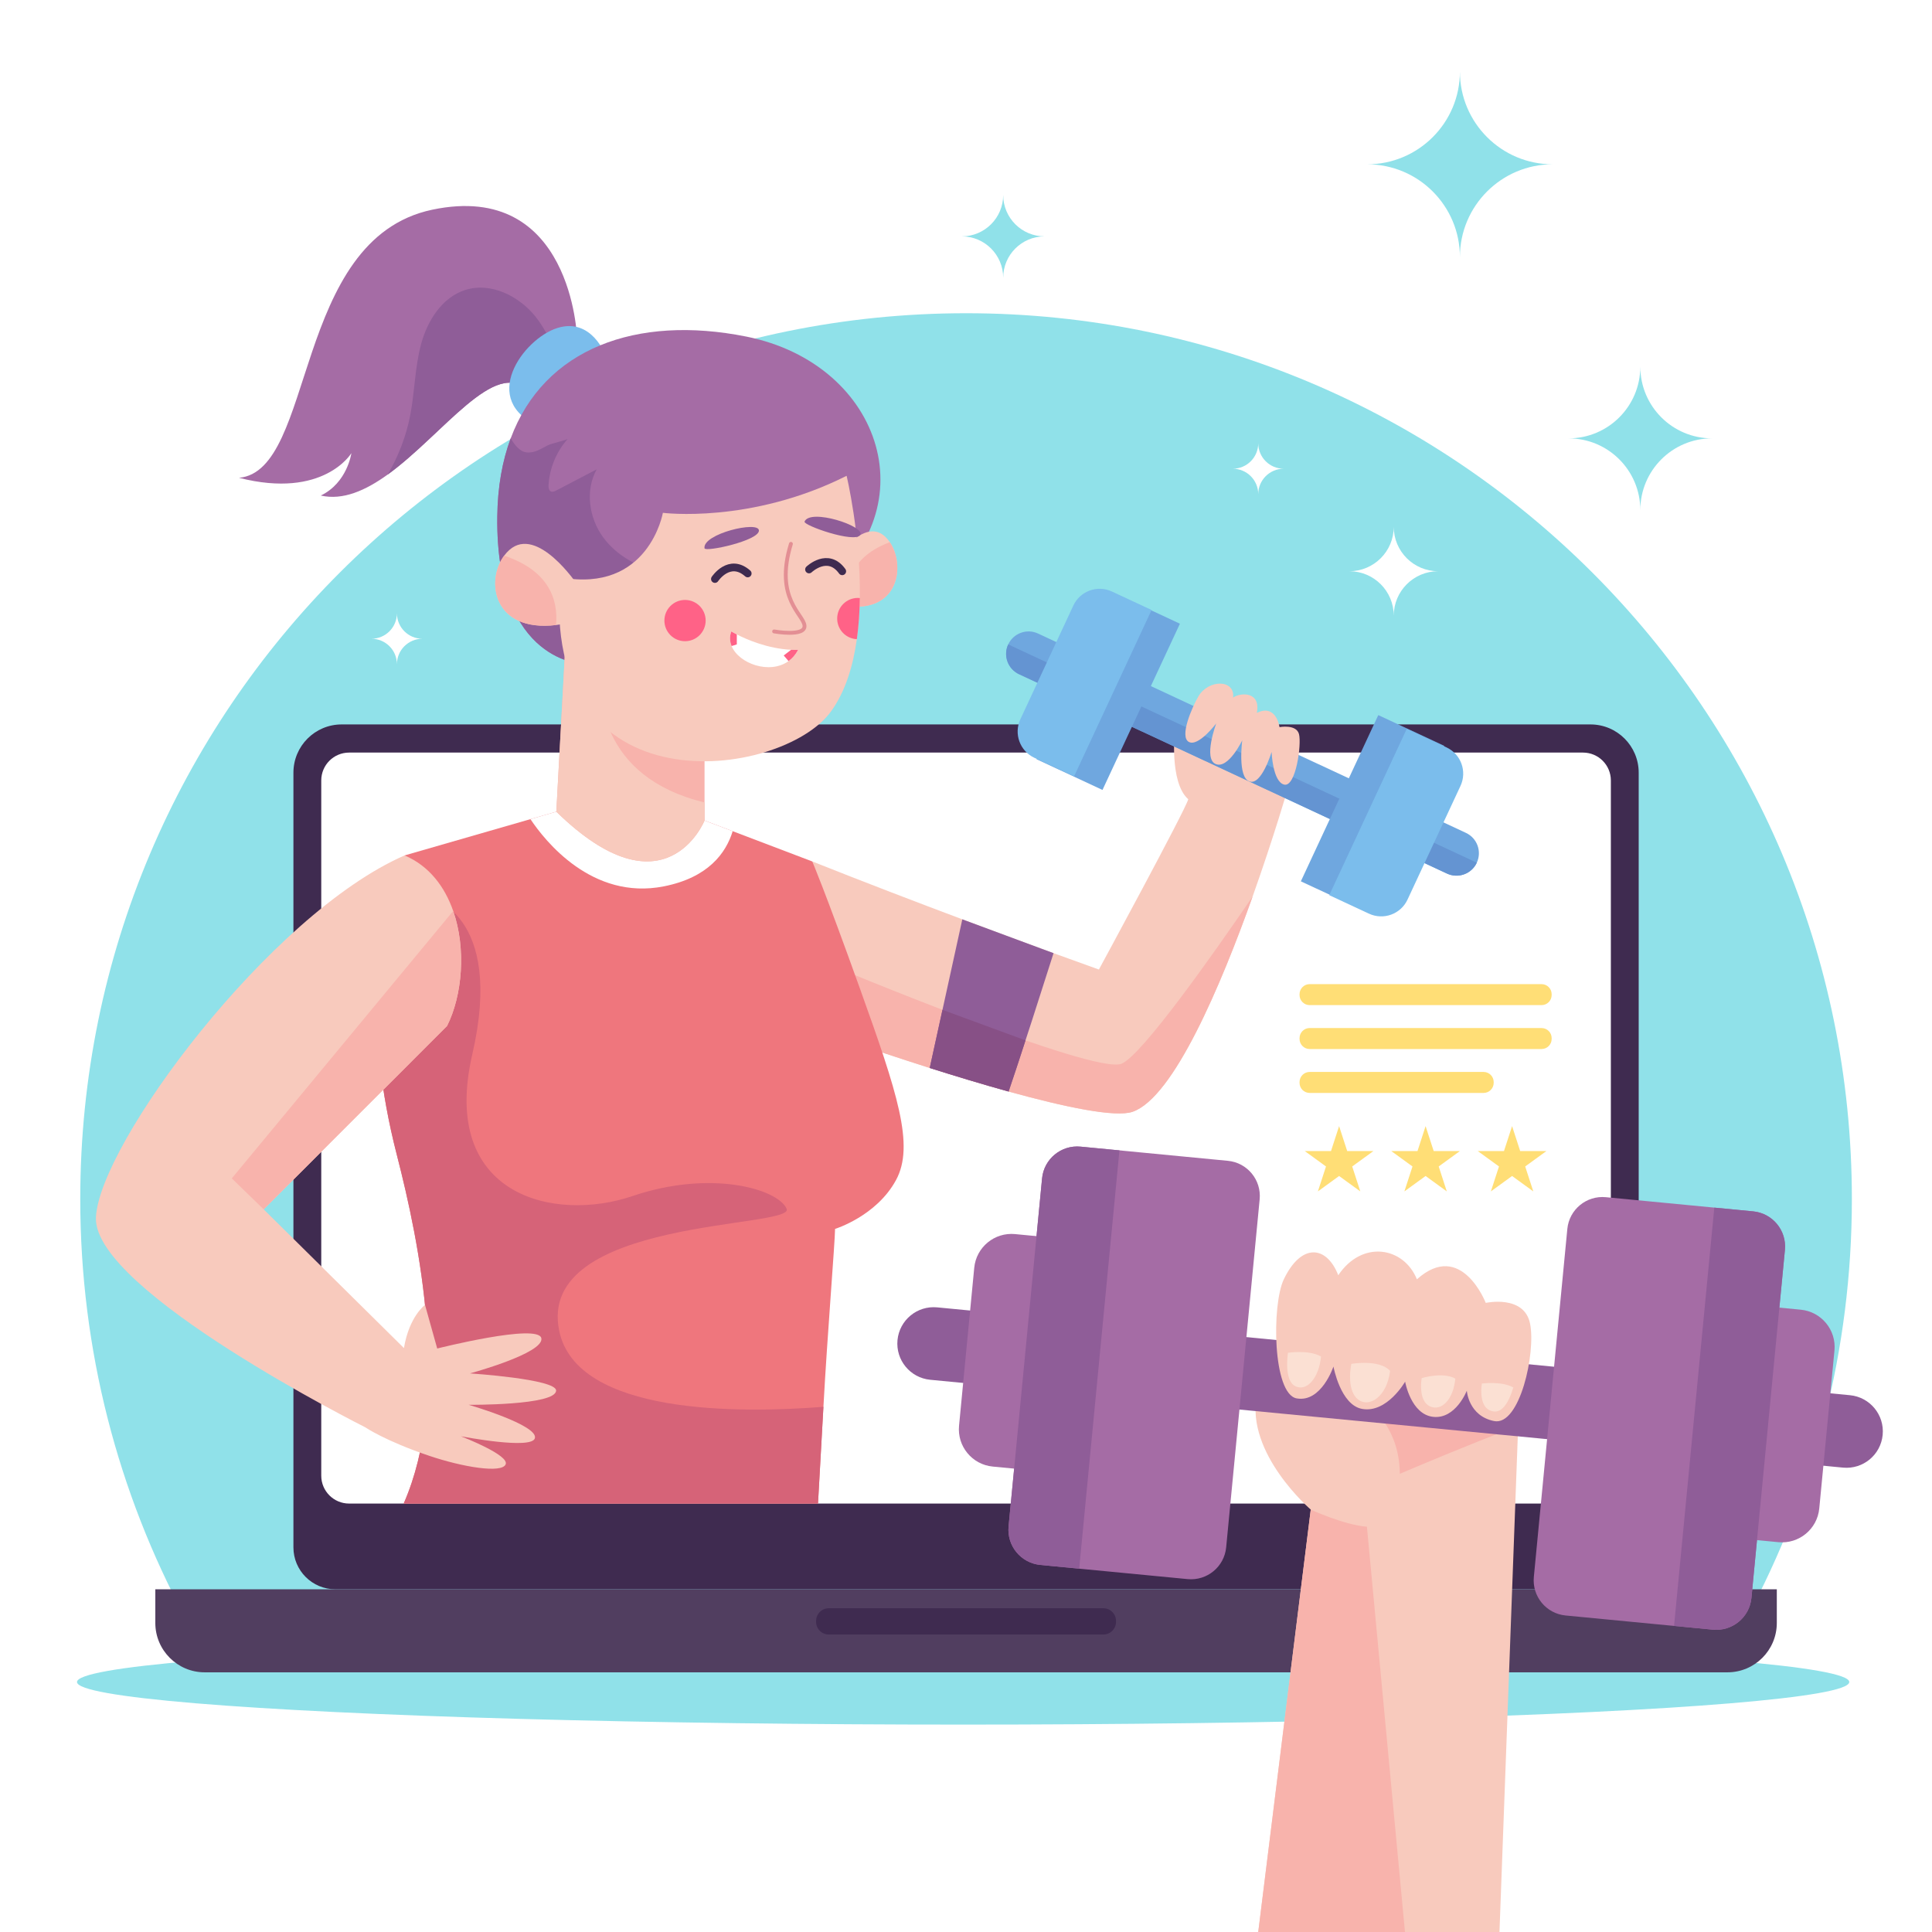 <?xml version="1.0" encoding="utf-8"?>
<!-- Generator: Adobe Illustrator 27.5.0, SVG Export Plug-In . SVG Version: 6.00 Build 0)  -->
<svg version="1.1" xmlns="http://www.w3.org/2000/svg" xmlns:xlink="http://www.w3.org/1999/xlink" x="0px" y="0px"
	 viewBox="0 0 500 500" style="enable-background:new 0 0 500 500;" xml:space="preserve">
<g id="BACKGROUND">
	<rect style="fill:#FFFFFF;" width="500" height="500"/>
</g>
<g id="OBJECTS">
	<g>
		<path style="fill:#90E1E9;" d="M250.016,81.063C123.407,81.063,20.77,183.7,20.77,310.309c0,39.2,9.848,76.096,27.19,108.365
			h404.112c17.343-32.269,27.19-69.165,27.19-108.365C479.262,183.7,376.625,81.063,250.016,81.063z"/>
		<g>
			<ellipse style="fill:#90E1E9;" cx="249.259" cy="435.304" rx="229.33" ry="11.019"/>
			<path style="fill:#3F2B50;" d="M413.24,411.308H86.791c-5.994,0-10.853-4.859-10.853-10.853V199.964
				c0-6.894,5.589-12.483,12.483-12.483H411.61c6.894,0,12.483,5.589,12.483,12.483v200.491
				C424.093,406.449,419.234,411.308,413.24,411.308z"/>
			<path style="fill:#FFFFFF;" d="M409.677,389.121H90.354c-3.983,0-7.213-3.229-7.213-7.213V201.98
				c0-3.984,3.229-7.213,7.213-7.213h319.323c3.983,0,7.213,3.229,7.213,7.213v179.928
				C416.89,385.892,413.66,389.121,409.677,389.121z"/>
			<path style="fill:#513E60;" d="M459.836,411.308H40.196v8.706c0,7.06,5.723,12.783,12.783,12.783h394.075
				c7.06,0,12.783-5.723,12.783-12.783V411.308z"/>
			<path style="fill:#3F2B50;" d="M285.551,423.012h-71.07c-1.807,0-3.271-1.465-3.271-3.271v-0.253
				c0-1.806,1.464-3.271,3.271-3.271h71.07c1.807,0,3.271,1.465,3.271,3.271v0.253C288.822,421.547,287.357,423.012,285.551,423.012
				z"/>
		</g>
		<path style="fill:#F8CABD;" d="M333.386,203.737c0,0-3.667,12.723-9.213,28.293c-8.174,22.913-20.42,51.984-31.035,55.692
			c-4.456,1.558-17.615-1.226-32.115-5.235c-6.751-1.87-13.804-4.009-20.41-6.097c-16.037-5.089-29.404-9.888-29.404-9.888
			l-0.426-18.446l-0.571-25.114c13.502,5.37,27.067,10.563,38.835,14.977l0.831,0.312c7.479,2.815,14.199,5.297,19.683,7.302
			l3.095,1.142c7.312,2.659,11.737,4.238,11.737,4.238s22.372-41.234,23.13-44.07c-5.017-4.394-3.448-18.187-3.448-18.187
			L333.386,203.737z"/>
		<path style="fill:#F8B3AC;" d="M324.173,232.029c-8.174,22.913-20.42,51.984-31.035,55.692
			c-4.456,1.558-17.615-1.226-32.115-5.235c-6.751-1.87-13.804-4.009-20.41-6.097c-16.037-5.089-29.404-9.888-29.404-9.888
			l-0.426-18.446c6.824,2.846,72.487,30.152,79.477,27.233C295.611,273.066,314.337,246.425,324.173,232.029z"/>
		<path style="fill:#EF767D;" d="M231.89,305.4c-5.079,9.358-15.777,12.64-15.777,12.64c-0.031,3.563-1.994,27.389-3.012,46.043
			c-0.53,9.545-1.039,18.696-1.402,25.042h-107.23c12.246-27.877,4.124-67.315-1.776-90.279c-4.373-17.023-5.536-31.44-5.162-43.042
			c0.706-22.487,7.177-34.421,7.177-34.421l32.572-9.389l6.699-1.932l38.357,2.285l7.281,2.763l20.596,7.832
			c0,0,3.012,6.917,12.329,32.873C232.222,282.819,236.761,296.415,231.89,305.4z"/>
		<path style="fill:#FFFFFF;" d="M189.617,215.11c-1.735,5.671-6.336,12.017-17.834,14.281
			c-18.592,3.667-30.785-11.83-34.504-17.397l6.699-1.932l38.357,2.285L189.617,215.11z"/>
		<path style="fill:#D66378;" d="M213.1,364.083c-0.53,9.545-1.039,18.696-1.402,25.042h-107.23
			c12.246-27.877,4.124-67.315-1.776-90.279c-4.373-17.023-5.536-31.44-5.162-43.042l13.409-23.588c0,0,19.745,4.03,11.28,40.694
			c-8.455,36.675,21.313,43.488,41.463,36.633c20.15-6.845,37.474-1.942,39.894,3.261c2.41,5.204-64.905,2.171-58.86,31.585
			C149.213,366.275,191.663,365.776,213.1,364.083z"/>
		<g>
			<path style="fill:#A56CA5;" d="M149.338,87.439l-5.048,5.494l-7.592,8.278c-8.496-8.756-21.999,11.197-36.363,21.604
				c-5.723,4.123-11.581,6.741-17.314,5.432c6.886-3.313,7.915-10.968,7.915-10.968s-7.146,11.986-29.082,6.377
				c19.9-1.786,13.772-61.727,49.99-69.382C148.071,46.631,149.338,87.439,149.338,87.439z"/>
			<path style="fill:#8F5D98;" d="M144.29,92.934l-7.592,8.278c-8.496-8.756-21.999,11.197-36.363,21.604
				c2.794-4.767,4.809-9.992,5.848-15.434c1.174-6.128,1.184-12.464,2.836-18.467c1.651-6.014,5.432-11.965,11.373-13.866
				c6.606-2.108,13.949,1.537,18.259,6.969C141.216,85.258,142.93,89.008,144.29,92.934z"/>
			<path style="fill:#7BBDEC;" d="M156.738,92.029c0,0-3.571-9.947-12.498-7.142c-8.927,2.806-20.444,18.875-4.483,25.507"/>
			<path style="fill:#A56CA5;" d="M210.649,154.11l-35.179,10.521l-24.117,7.219c0,0-23.079,0.208-22.653-38.118
				c0.083-7.686,1.298-14.448,3.469-20.285c8.673-23.318,32.582-32.032,60.979-26.34C228.659,94.232,241.04,132.683,210.649,154.11z
				"/>
			<path style="fill:#8F5D98;" d="M178.638,155.149c-0.613,3.282-1.683,6.481-3.168,9.483l-24.117,7.219
				c0,0-23.079,0.208-22.653-38.118c0.083-7.686,1.298-14.448,3.469-20.285c1.06,1.745,2.327,3.417,4.082,3.625
				c2.119,0.26,3.832-0.997,5.619-1.88c0.758-0.374,4.549-1.257,5.048-1.6c-2.908,3.282-4.684,7.541-4.954,11.913
				c-0.042,0.634,0.031,1.423,0.623,1.683c0.446,0.197,0.955-0.031,1.382-0.26c3.49-1.818,6.979-3.646,10.459-5.463
				c-3.022,5.422-2.015,12.536,1.641,17.553c3.656,5.017,9.566,8.07,15.663,9.254c2.732,0.519,6.086,1.163,6.928,3.812
				C178.96,153.072,178.825,154.131,178.638,155.149z"/>
			<path style="fill:#F8CABD;" d="M143.897,161.757c2.212-0.26,4.695-0.8,7.458-1.672l-1.976-8.819c0,0-10.249-15.33-17.52-8.973
				c-0.509,0.447-0.966,0.945-1.382,1.506C125.628,150.332,127.612,163.668,143.897,161.757z"/>
			<path style="fill:#F8B3AC;" d="M143.897,161.757c0.592-6.544-1.755-14.042-13.419-17.958
				C125.628,150.332,127.612,163.668,143.897,161.757z"/>
			<path style="fill:#F8CABD;" d="M219.077,156.845c-1.849-0.239-3.923-0.736-6.232-1.539l1.651-8.115
				c0,0,8.564-14.107,14.639-8.257c0.426,0.411,0.807,0.87,1.154,1.386C234.344,146.331,232.686,158.603,219.077,156.845z"/>
			<path style="fill:#F8B3AC;" d="M219.077,156.845c-0.495-6.021,1.467-12.922,11.213-16.526
				C234.344,146.331,232.686,158.603,219.077,156.845z"/>
			<path style="fill:#F8B3AC;" d="M182.336,192.052v20.295c0,0-10.168,25.26-38.357-2.285l2.503-46.261l0.104-1.859l2.087,1.766
				l6.855,5.764L182.336,192.052z"/>
			<path style="fill:#F8CABD;" d="M222.521,154.775c-0.052,3.542-0.28,7.136-0.769,10.636c-0.987,7.021-3.012,13.658-6.71,18.737
				c-12.723,17.512-75.624,26.112-69.974-34.732c22.829,4.186,26.485-16.701,26.485-16.701s22.674,2.929,47.549-9.576
				C219.104,123.138,222.76,138.427,222.521,154.775z"/>
		</g>
		<path style="fill:#F8CABD;" d="M121.284,363.564c0,0,18.124,5.245,17.138,8.662c-0.862,2.96-18.374-0.374-19.132-0.519
			c0.717,0.281,12.485,4.871,11.581,7.239c-0.945,2.451-11.269,0.696-19.745-2.171c-11.508-3.884-16.587-7.385-16.587-7.385
			s-70.462-35.356-69.714-54.269c0.758-18.903,44.963-78.501,79.882-93.738c6.336,2.69,10.386,8.06,12.578,14.375
			c3.417,9.815,2.347,21.916-1.589,29.757L68.24,312.982l36.301,35.896c1.371-8.247,5.453-11.165,5.453-11.165l3.158,11.28
			c0,0,26.247-6.626,26.953-2.638c0.686,3.895-18.478,9.078-18.478,9.078s22.29,1.454,22.29,4.435
			C143.916,363.751,121.284,363.564,121.284,363.564z"/>
		<g>
			<path style="fill:#6FA7DF;" d="M382.195,223.266c-0.675,1.449-1.877,2.498-3.277,3.002c-1.396,0.515-2.984,0.489-4.44-0.19
				l-110.744-51.589c-2.905-1.354-4.166-4.812-2.812-7.717c0.675-1.449,1.885-2.494,3.277-3.002c1.396-0.515,2.984-0.489,4.44,0.189
				l110.744,51.589C382.296,216.906,383.548,220.36,382.195,223.266z"/>
			<path style="fill:#6494D2;" d="M382.195,223.266c-0.675,1.449-1.877,2.498-3.277,3.002c-1.396,0.515-2.984,0.489-4.44-0.19
				l-110.744-51.589c-2.905-1.354-4.166-4.812-2.812-7.717L382.195,223.266z"/>
			
				<rect x="277.297" y="155.047" transform="matrix(-0.906 -0.422 0.422 -0.906 471.125 461.926)" style="fill:#6FA7DF;" width="18.843" height="47.482"/>
			<path style="fill:#7BBDEC;" d="M267.705,196.121l10.275,4.786l20.05-43.041l-10.275-4.786c-3.759-1.751-8.225-0.123-9.976,3.635
				l-13.709,29.43C262.318,189.904,263.946,194.37,267.705,196.121z"/>
			
				<rect x="345.903" y="187.006" transform="matrix(0.906 0.422 -0.422 0.906 122.226 -130.332)" style="fill:#6FA7DF;" width="18.843" height="47.482"/>
			<path style="fill:#7BBDEC;" d="M354.288,236.455l-10.275-4.786l20.05-43.041l10.275,4.786c3.759,1.751,5.386,6.217,3.635,9.976
				l-13.71,29.43C362.513,236.578,358.047,238.206,354.288,236.455z"/>
		</g>
		<path style="fill:#F8CABD;" d="M310.118,180.265c-1.703,2.958-4.913,10.373-2.457,11.738c2.457,1.365,7.097-4.777,7.097-4.777
			s-3.412,9.145-0.137,10.509c3.276,1.365,6.872-6.142,6.872-6.142s-1.276,9.554,1.863,10.646c3.139,1.092,5.732-7.643,5.732-7.643
			s0.273,7.78,3.276,8.462c3.003,0.682,4.504-10.391,3.822-13.053c-0.682-2.661-5.05-1.824-5.05-1.824s-0.819-6.142-5.869-3.685
			c1.092-5.596-4.231-5.323-6.142-3.958C319.672,175.761,312.711,175.761,310.118,180.265z"/>
		<g>
			<g>
				<path style="fill:#FFDE76;" d="M398.954,260.124h-60.019c-1.444,0-2.614-1.17-2.614-2.614v-0.202
					c0-1.444,1.17-2.614,2.614-2.614h60.019c1.444,0,2.614,1.171,2.614,2.614v0.202
					C401.568,258.953,400.398,260.124,398.954,260.124z"/>
				<path style="fill:#FFDE76;" d="M398.954,271.487h-60.019c-1.444,0-2.614-1.17-2.614-2.614v-0.202
					c0-1.444,1.17-2.614,2.614-2.614h60.019c1.444,0,2.614,1.171,2.614,2.614v0.202
					C401.568,270.316,400.398,271.487,398.954,271.487z"/>
				<path style="fill:#FFDE76;" d="M383.952,282.85h-45.017c-1.444,0-2.614-1.171-2.614-2.614v-0.202
					c0-1.444,1.17-2.614,2.614-2.614h45.017c1.444,0,2.614,1.171,2.614,2.614v0.202C386.566,281.68,385.396,282.85,383.952,282.85z"
					/>
			</g>
			<g>
				<polygon style="fill:#FFDE76;" points="391.327,291.442 393.423,297.894 400.206,297.894 394.718,301.881 396.815,308.332 
					391.327,304.345 385.839,308.332 387.935,301.881 382.447,297.894 389.23,297.894 				"/>
				<polygon style="fill:#FFDE76;" points="368.942,291.442 371.039,297.894 377.822,297.894 372.334,301.881 374.43,308.332 
					368.942,304.345 363.454,308.332 365.551,301.881 360.063,297.894 366.846,297.894 				"/>
				<polygon style="fill:#FFDE76;" points="346.558,291.442 348.654,297.894 355.438,297.894 349.95,301.881 352.046,308.332 
					346.558,304.345 341.07,308.332 343.166,301.881 337.678,297.894 344.462,297.894 				"/>
			</g>
		</g>
		<path style="fill:#F8B3AC;" d="M115.696,265.516L68.24,312.982l-8.253-8.016l57.298-69.208
			C120.702,245.574,119.633,257.674,115.696,265.516z"/>
		<path style="fill:#8F5D98;" d="M272.656,246.674c-1.194,3.76-3.324,10.438-5.557,17.356c-2.191,6.762-4.477,13.752-6.076,18.457
			c-6.751-1.87-13.804-4.009-20.41-6.097l4.175-19.038l4.259-19.433l0.831,0.312l19.683,7.302L272.656,246.674z"/>
		<path style="fill:#875086;" d="M265.404,269.248c-2.191,6.762-2.781,8.533-4.38,13.239c-6.751-1.87-13.804-4.009-20.41-6.097
			l3.3-15.046L265.404,269.248z"/>
		<path style="fill:none;stroke:#E38F94;stroke-linecap:round;stroke-miterlimit:10;" d="M200.342,163.413
			c0,0,8.071,1.461,7.864-1.471c-0.207-2.932-7.864-7.001-3.518-21.193"/>
		<path style="fill:none;stroke:#3F2B50;stroke-width:2;stroke-linecap:round;stroke-miterlimit:10;" d="M185.021,149.848
			c0,0,3.725-5.641,8.484-1.437"/>
		<path style="fill:none;stroke:#3F2B50;stroke-width:2;stroke-linecap:round;stroke-miterlimit:10;" d="M209.378,147.377
			c0,0,4.879-4.679,8.592,0.473"/>
		<path style="fill:#8F5D98;" d="M182.331,141.904c0.172,1.02,14.079-1.953,14.079-4.598S181.703,138.179,182.331,141.904z"/>
		<path style="fill:#8F5D98;" d="M208.217,134.991c-0.387,0.96,13.022,5.696,14.405,3.441
			C224.005,136.178,209.63,131.488,208.217,134.991z"/>
		<path style="fill:#FFFFFF;" d="M206.547,168.184c-0.654,1.246-1.496,2.202-2.472,2.908c-4.871,3.521-12.879,0.665-14.738-3.895
			c-0.488-1.174-0.561-2.462-0.073-3.781c0,0,0.509,0.312,1.423,0.779c2.482,1.267,7.945,3.677,14.053,3.968
			C205.342,168.194,205.944,168.194,206.547,168.184z"/>
		<path style="fill:#FF6287;" d="M190.687,164.195v2.576l-1.35,0.426c-0.488-1.174-0.561-2.462-0.073-3.781
			C189.264,163.417,189.773,163.728,190.687,164.195z"/>
		<path style="fill:#FF6287;" d="M206.547,168.184c-0.654,1.246-1.496,2.202-2.472,2.908l-1.246-1.454l1.911-1.475
			C205.342,168.194,205.944,168.194,206.547,168.184z"/>
		<circle style="fill:#FF6287;" cx="177.285" cy="160.603" r="5.34"/>
		<path style="fill:#FF6287;" d="M222.521,154.775c-0.052,3.542-0.28,7.136-0.769,10.636c-2.835-0.125-5.089-2.462-5.089-5.328
			c0-2.95,2.389-5.339,5.339-5.339C222.178,154.744,222.344,154.754,222.521,154.775z"/>
		<path style="fill:#F8CABD;" d="M182.336,207.684v4.663c0,0-10.168,25.26-38.357-2.285l2.503-46.261l0.01-0.021l2.181-0.073
			l8.06-0.291c0,0-0.748,2.378-1.205,6.055C154.23,179.973,155.227,201.047,182.336,207.684z"/>
	</g>
	<g>
		<path style="fill:#F8CABD;" d="M392.971,367.161L388.063,500h-62.432l13.591-109.318c0,0-16.918-14.516-13.944-29.563
			C363.523,367.847,392.971,367.161,392.971,367.161z"/>
		<path style="fill:#F8B3AC;" d="M338.568,355.751c0,0,23.466,4.155,23.71,25.666c17.844-7.577,27.621-11.244,27.621-11.244
			l-18.333-19.298L338.568,355.751z"/>
		<g>
			<path style="fill:#8F5D98;" d="M476.963,379.817L240.74,357.084c-5.175-0.498-8.966-5.097-8.468-10.272l0,0
				c0.498-5.175,5.097-8.966,10.272-8.468l236.223,22.733c5.175,0.498,8.966,5.097,8.468,10.272l0,0
				C486.737,376.524,482.138,380.315,476.963,379.817z"/>
			<path style="fill:#A56CA5;" d="M325.999,310.386l-8.668,90.069c-0.483,5.021-4.947,8.701-9.968,8.218l-38.127-3.669
				c-5.021-0.483-8.701-4.948-8.218-9.968l8.668-90.069c0.483-5.02,4.948-8.701,9.968-8.218l38.127,3.669
				C322.802,300.901,326.483,305.366,325.999,310.386z"/>
			<path style="fill:#A56CA5;" d="M286.724,382.414l-29.806-2.868c-5.328-0.513-9.231-5.247-8.718-10.575l3.933-40.872
				c0.513-5.328,5.247-9.231,10.575-8.718l29.806,2.868L286.724,382.414z"/>
			<path style="fill:#8F5D98;" d="M289.713,297.717l-10.418,108.255l-10.058-0.968c-5.021-0.483-8.701-4.948-8.218-9.968
				l8.668-90.069c0.483-5.02,4.948-8.701,9.968-8.218L289.713,297.717z"/>
			<path style="fill:#A56CA5;" d="M405.624,318.049l-8.668,90.069c-0.483,5.021,3.197,9.485,8.218,9.968l38.127,3.669
				c5.021,0.483,9.485-3.197,9.968-8.218l8.668-90.069c0.483-5.02-3.198-9.485-8.218-9.968l-38.127-3.669
				C410.571,309.348,406.107,313.029,405.624,318.049z"/>
			<path style="fill:#A56CA5;" d="M430.442,396.245l29.806,2.868c5.328,0.513,10.062-3.391,10.575-8.718l3.933-40.872
				c0.513-5.328-3.391-10.062-8.718-10.575l-29.806-2.868L430.442,396.245z"/>
			<path style="fill:#8F5D98;" d="M443.661,312.533l-10.418,108.255l10.058,0.968c5.021,0.483,9.485-3.197,9.968-8.218l8.668-90.069
				c0.483-5.02-3.198-9.485-8.218-9.968L443.661,312.533z"/>
		</g>
		<path style="fill:#F8CABD;" d="M332.249,331.084c-3.144,6.56-2.918,29.716,3.344,30.821c6.397,1.129,9.502-8.247,9.502-8.247
			s1.809,9.948,7.408,10.965c6.445,1.17,11.143-7.048,11.143-7.048s1.467,8.483,7.277,9.107c5.821,0.625,8.686-6.776,8.686-6.776
			s0.421,6.536,7.064,7.863c6.643,1.327,10.823-17.599,9.313-25.189c-1.51-7.59-11.475-5.395-11.475-5.395
			s-6.341-16.388-17.816-6.101c-3.421-8.434-14.193-10.246-20.354-1.055C343.323,322.298,336.779,321.633,332.249,331.084z"/>
		<path style="fill:#F8B3AC;" d="M363.606,500h-37.975l13.591-109.318c0,0,8.568,3.972,14.537,4.43L363.606,500z"/>
		<path style="fill:#FBE0D3;" d="M367.93,356.656c0,0,5.478-1.698,8.699,0.125c-0.462,5.311-3.569,8.648-6.641,7.141
			C366.915,362.414,367.93,356.656,367.93,356.656z"/>
		<path style="fill:#FBE0D3;" d="M383.509,358.062c0,0,5.085-0.71,8.138,1.019c-1.309,4.326-3.275,7.298-6.187,5.868
			C382.547,363.52,383.509,358.062,383.509,358.062z"/>
		<path style="fill:#FBE0D3;" d="M333.331,350.103c0,0,5.324-0.864,8.544,0.96c-0.462,5.311-3.569,9.198-6.642,7.69
			C332.161,357.245,333.331,350.103,333.331,350.103z"/>
		<path style="fill:#FBE0D3;" d="M349.726,352.97c0,0,7.242-1.268,10.027,1.803c-0.805,6.794-5.608,9.844-8.51,7.214
			C348.341,359.357,349.726,352.97,349.726,352.97z"/>
	</g>
	<g>
		<path style="fill:#90E1E9;" d="M424.512,132.011L424.512,132.011c0-10.253-8.311-18.564-18.564-18.564l0,0
			c10.253,0,18.564-8.311,18.564-18.564h0c0,10.253,8.311,18.564,18.564,18.564l0,0
			C432.823,113.447,424.512,121.758,424.512,132.011z"/>
		<path style="fill:#90E1E9;" d="M377.822,66.527L377.822,66.527c0-13.257-10.747-24.004-24.004-24.004l0,0
			c13.257,0,24.004-10.747,24.004-24.004l0,0c0,13.257,10.747,24.004,24.004,24.004l0,0
			C388.569,42.523,377.822,53.27,377.822,66.527z"/>
		<path style="fill:#90E1E9;" d="M259.625,71.885L259.625,71.885c0-5.915-4.795-10.71-10.71-10.71l0,0
			c5.915,0,10.71-4.795,10.71-10.71l0,0c0,5.915,4.795,10.71,10.71,10.71l0,0C264.42,61.176,259.625,65.971,259.625,71.885z"/>
		<path style="fill:#FFFFFF;" d="M360.702,159.33L360.702,159.33c0-6.35-5.147-11.497-11.497-11.497v0
			c6.349,0,11.497-5.147,11.497-11.497l0,0c0,6.35,5.147,11.497,11.497,11.497v0C365.85,147.833,360.702,152.98,360.702,159.33z"/>
		<path style="fill:#FFFFFF;" d="M325.631,127.901L325.631,127.901c0-3.642-2.953-6.595-6.595-6.595l0,0
			c3.642,0,6.595-2.953,6.595-6.595h0c0,3.642,2.953,6.595,6.595,6.595l0,0C328.584,121.305,325.631,124.258,325.631,127.901z"/>
		<path style="fill:#FFFFFF;" d="M102.722,171.902L102.722,171.902c0-3.642-2.953-6.595-6.595-6.595v0
			c3.642,0,6.595-2.953,6.595-6.595l0,0c0,3.642,2.953,6.595,6.595,6.595v0C105.675,165.307,102.722,168.26,102.722,171.902z"/>
	</g>
</g>
</svg>

